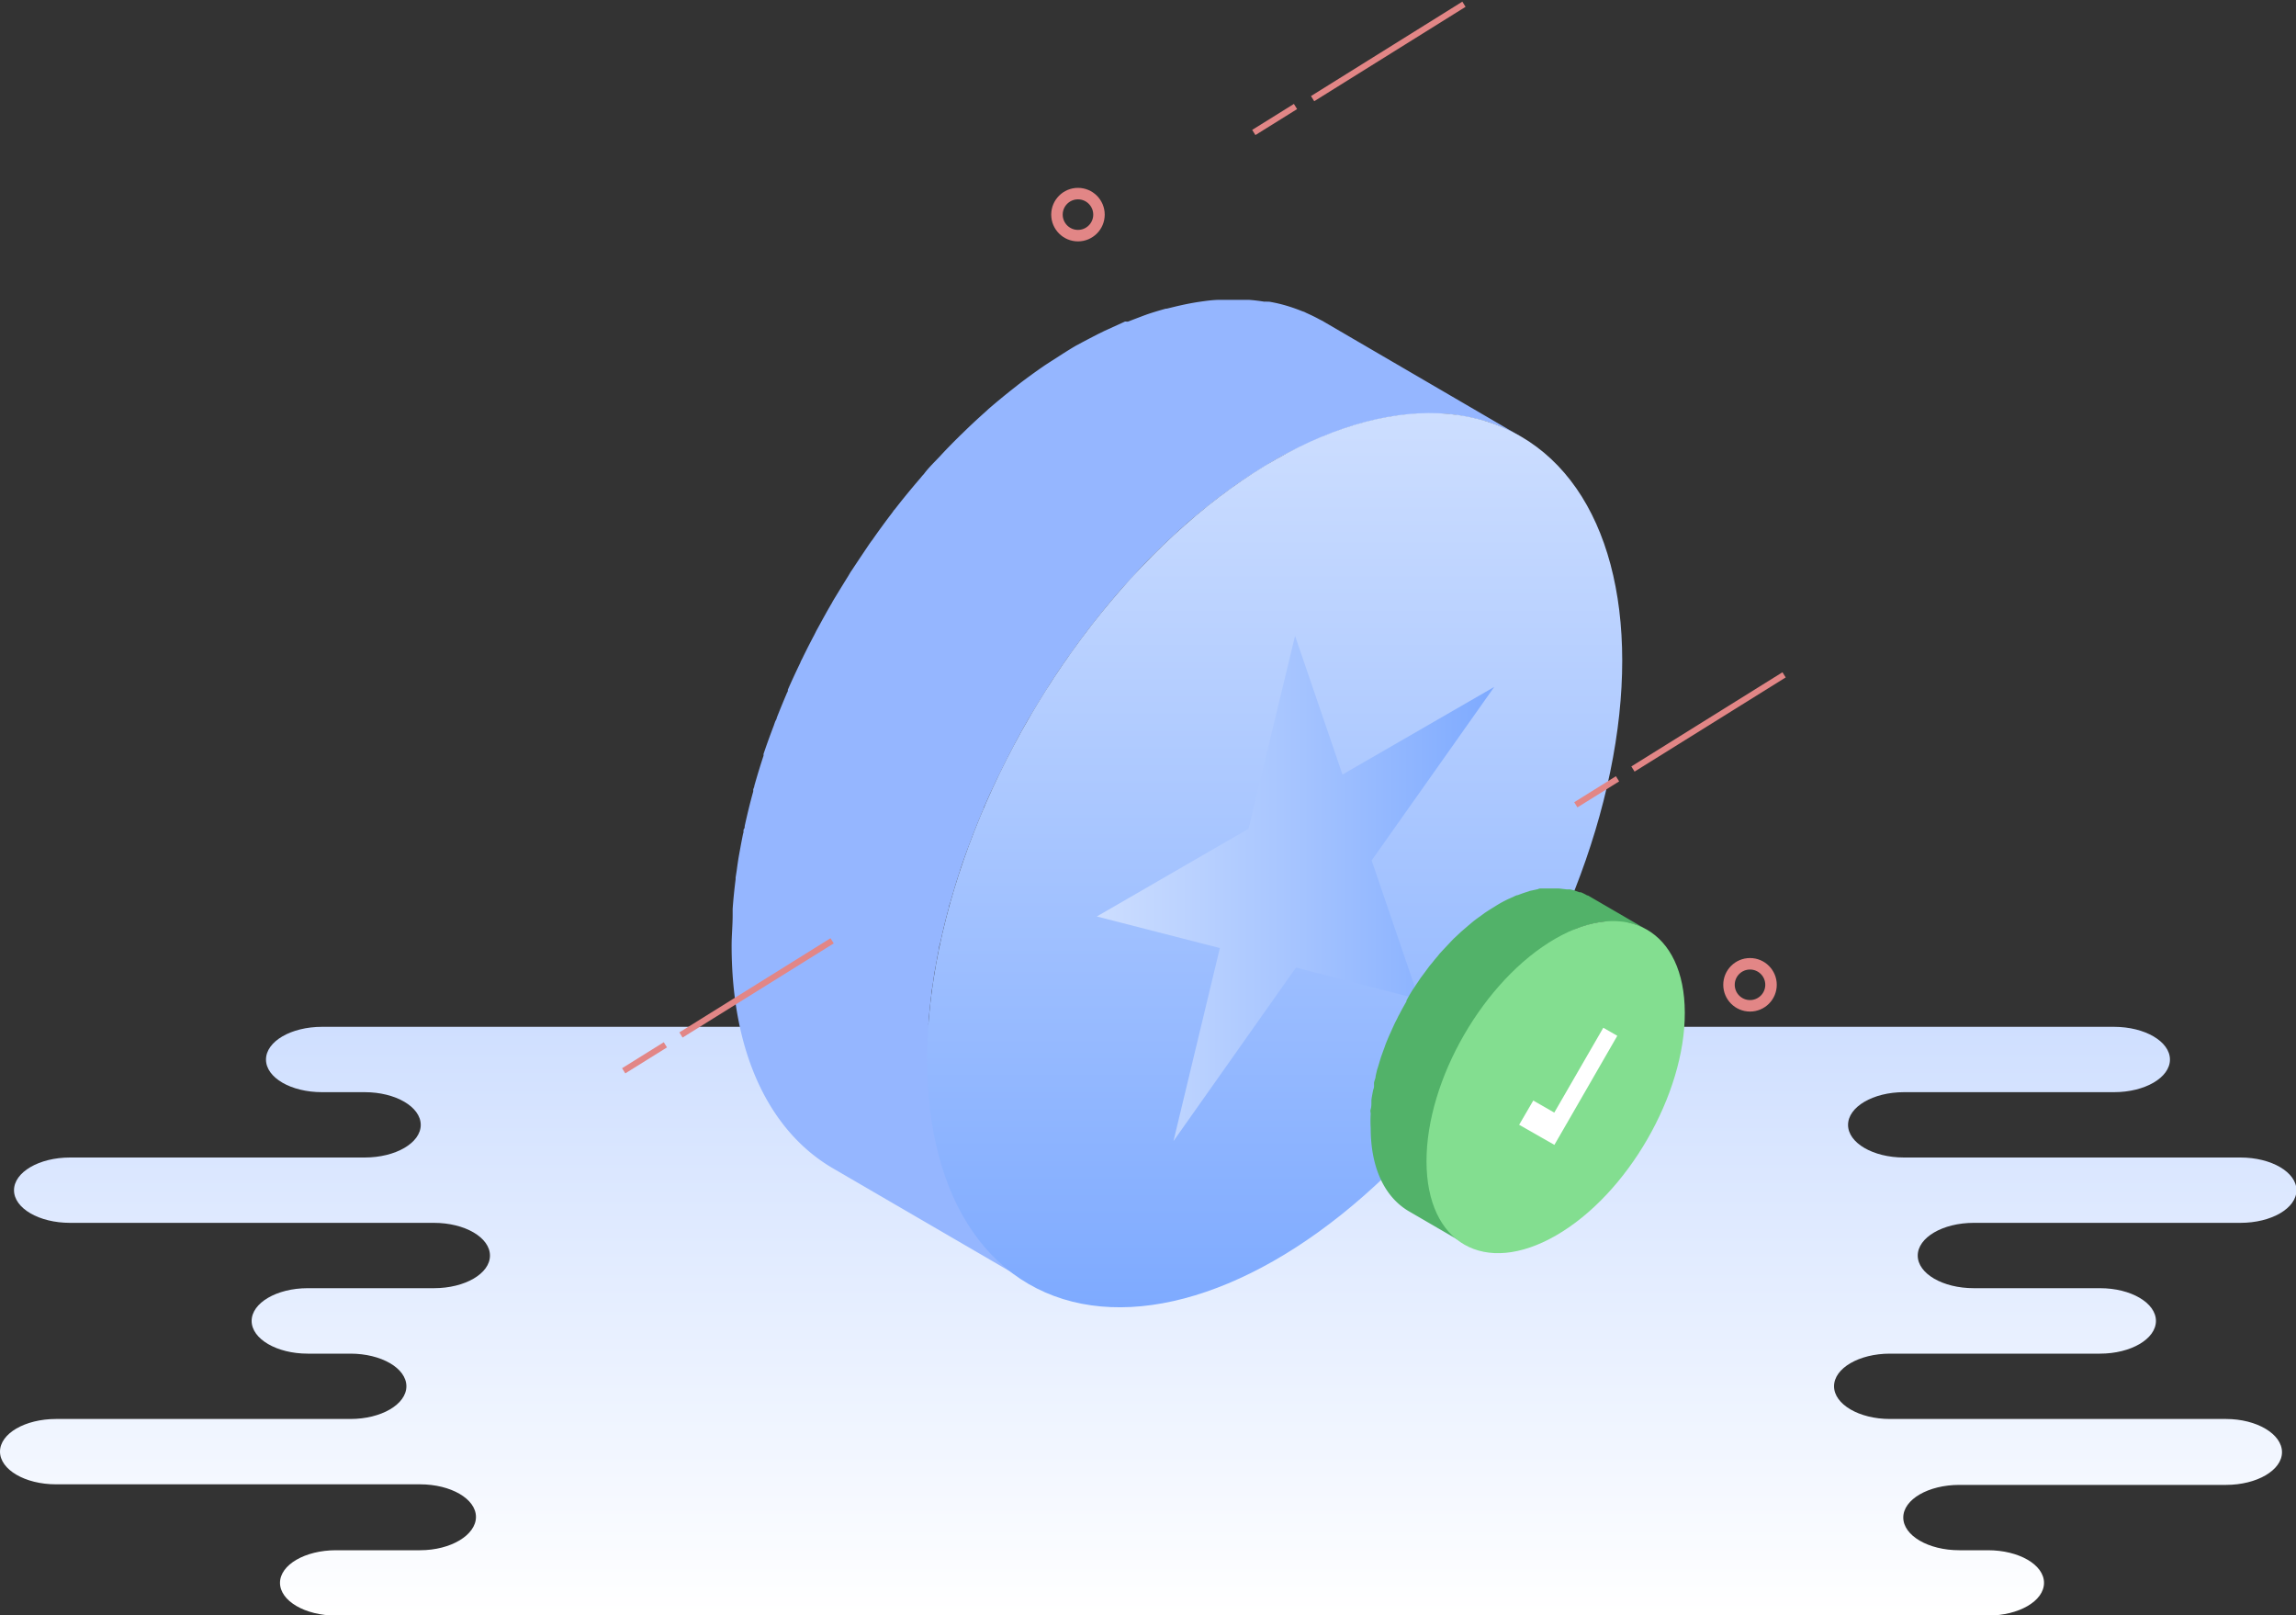 <svg xmlns="http://www.w3.org/2000/svg" xmlns:xlink="http://www.w3.org/1999/xlink" viewBox="0 0 200 140.64"><rect x="0" y="0" width="200" height="140.64" fill="#333333" stroke="none"/><defs><style>.cls-1{fill:url(#未命名的渐变_4);}.cls-2{fill:#95b6ff;}.cls-3{fill:url(#未命名的渐变_12);}.cls-4{fill:url(#未命名的渐变_12-2);}.cls-5{fill:#52b269;}.cls-6{fill:#83de90;}.cls-7{fill:#fff;}.cls-8{fill:#e28686;}.cls-9{fill:none;stroke:#e28686;stroke-miterlimit:10;}</style><linearGradient id="未命名的渐变_4" x1="100" y1="140.64" x2="100" y2="89.42" gradientUnits="userSpaceOnUse"><stop offset="0" stop-color="#fff"/><stop offset="1" stop-color="#cfdfff"/></linearGradient><linearGradient id="未命名的渐变_12" x1="111.03" y1="35.96" x2="111.03" y2="113.85" gradientTransform="translate(120.01 -58.73) rotate(59.84)" gradientUnits="userSpaceOnUse"><stop offset="0" stop-color="#cddeff"/><stop offset="1" stop-color="#7eaaff"/></linearGradient><linearGradient id="未命名的渐变_12-2" x1="95.54" y1="77.37" x2="130.16" y2="77.37" gradientTransform="matrix(1, 0, 0, 1, 0, 0)" xlink:href="#未命名的渐变_12"/></defs><title>领取成功</title><g id="图层_2" data-name="图层 2"><g id="图层_1-2" data-name="图层 1"><path class="cls-1" d="M193.9,123.57H164.63c-2.69,0-4.87-1.28-4.87-2.85s2.18-2.84,4.87-2.84h18.3c2.69,0,4.87-1.28,4.87-2.85s-2.18-2.85-4.87-2.85h-11c-2.7,0-4.88-1.27-4.88-2.84s2.18-2.85,4.88-2.85h23.23c2.7,0,4.88-1.27,4.88-2.84s-2.18-2.85-4.88-2.85H165.85c-2.69,0-4.87-1.27-4.87-2.84s2.18-2.85,4.87-2.85h18.3c2.69,0,4.87-1.27,4.87-2.84s-2.18-2.85-4.87-2.85H28.05c-2.7,0-4.88,1.27-4.88,2.85s2.18,2.84,4.88,2.84h3.72c2.69,0,4.88,1.28,4.88,2.85s-2.19,2.84-4.88,2.84H6.1c-2.7,0-4.88,1.28-4.88,2.85s2.18,2.84,4.88,2.84H37.8c2.7,0,4.88,1.28,4.88,2.85s-2.18,2.84-4.88,2.84h-11c-2.69,0-4.88,1.28-4.88,2.85s2.19,2.85,4.88,2.85h3.72c2.7,0,4.88,1.27,4.88,2.84s-2.18,2.85-4.88,2.85H4.88c-2.7,0-4.88,1.27-4.88,2.84s2.18,2.85,4.88,2.85H36.59c2.69,0,4.87,1.27,4.87,2.84S39.28,135,36.59,135H29.27c-2.7,0-4.88,1.27-4.88,2.84s2.18,2.85,4.88,2.85h143.9c2.69,0,4.88-1.27,4.88-2.85s-2.19-2.84-4.88-2.84h-2.5c-2.7,0-4.88-1.28-4.88-2.85s2.18-2.84,4.88-2.84H193.9c2.7,0,4.88-1.28,4.88-2.85S196.6,123.57,193.9,123.57Z"/><path class="cls-2" d="M80.87,89.21c.06-.86.15-1.73.26-2.6,0-.24.06-.48.1-.72.06-.41.11-.82.18-1.23l.15-.82c.07-.39.14-.79.23-1.18,0-.23.09-.45.14-.67.22-1,.46-2,.74-3,0-.17.1-.34.14-.51.25-.87.51-1.74.8-2.61l.06-.2c.28-.84.59-1.68.91-2.52l.24-.63c.28-.71.57-1.42.87-2.12,0-.11.09-.22.13-.33.34-.78.7-1.55,1.07-2.32l.3-.61c.3-.61.6-1.22.92-1.82l.29-.56c.41-.76.82-1.51,1.25-2.25l.26-.42c.38-.65.77-1.28,1.17-1.92.12-.18.23-.37.35-.56q.75-1.16,1.53-2.28c.08-.12.17-.23.25-.34.54-.78,1.11-1.54,1.68-2.29.08-.1.15-.2.23-.29.72-.93,1.46-1.84,2.22-2.72l.3-.35c.47-.53,1-1.06,1.43-1.57l.08-.09c.5-.54,1-1.07,1.54-1.58l.33-.33c.68-.66,1.37-1.3,2.07-1.93a1.54,1.54,0,0,0,.19-.17c.73-.63,1.47-1.24,2.21-1.82l.43-.34c.73-.56,1.48-1.1,2.23-1.62l.4-.26c.79-.53,1.58-1,2.39-1.5.64-.37,1.28-.71,1.91-1l.55-.27,1.45-.66.5-.22,1.34-.51.33-.12c.55-.19,1.1-.35,1.64-.5.31-.09.63-.16.94-.24l.44-.1c.46-.1.92-.19,1.37-.26.69-.1,1.36-.16,2-.2l.4,0c.6,0,1.19,0,1.76,0l.3,0c.46,0,.92.09,1.37.16l.41.07a12.89,12.89,0,0,1,1.52.35l.06,0c.47.14.92.3,1.37.48l.38.16c.38.17.76.35,1.12.55l.36.19L115.29,28l-.16-.09-.2-.1c-.36-.2-.74-.38-1.12-.55l-.2-.1-.18-.06c-.45-.18-.9-.34-1.37-.48l0,0h0a12.89,12.89,0,0,0-1.52-.35l-.17,0a2.24,2.24,0,0,0-.24,0c-.45-.07-.91-.13-1.37-.16l-.22,0h-.08c-.57,0-1.16,0-1.76,0h-.17l-.23,0c-.66,0-1.33.1-2,.2h0c-.45.07-.91.16-1.37.26l-.44.1-.86.21-.08,0c-.54.15-1.09.31-1.64.5l-.33.12-1.34.51L98,28l-.33.15-1.45.66-.55.27c-.63.32-1.27.66-1.91,1-.81.47-1.6,1-2.39,1.5l-.4.26c-.75.52-1.5,1.06-2.23,1.62l-.43.34c-.74.58-1.48,1.19-2.21,1.82l-.19.18c-.7.62-1.39,1.26-2.06,1.92l-.21.2-.13.13c-.52.51-1,1-1.54,1.58l-.08.09c-.48.51-1,1-1.42,1.57l-.14.15-.17.21c-.76.88-1.5,1.78-2.22,2.71l-.07.07-.16.23Q76.83,45.81,76,47c-.06.08-.12.15-.17.23a1,1,0,0,0-.08.11Q75,48.45,74.24,49.6l-.15.22-.2.34c-.4.64-.79,1.28-1.18,1.92l-.18.3-.06.12c-.44.74-.85,1.5-1.26,2.25l-.1.18-.19.38c-.32.6-.63,1.21-.93,1.82-.06.13-.12.25-.19.38s-.06.15-.1.23c-.37.77-.73,1.54-1.07,2.32l0,.08c0,.08-.07.16-.1.25-.3.7-.59,1.41-.87,2.12,0,.11-.1.23-.14.34s-.07.19-.1.29c-.32.84-.63,1.68-.91,2.52v0l0,.15c-.29.87-.55,1.74-.8,2.61,0,.11-.07.22-.1.33a1.16,1.16,0,0,1,0,.18c-.28,1-.52,2-.74,3,0,.09,0,.18-.07.27s0,.26-.07.39c-.08.4-.16.8-.23,1.19l-.15.82q-.1.61-.18,1.23l-.09.57a.76.76,0,0,0,0,.15c-.11.87-.2,1.74-.26,2.6l0,.55c0,.88-.09,1.76-.09,2.63,0,9.55,3.4,16.26,8.84,19.42l17.19,10c-5.44-3.16-8.81-9.88-8.84-19.42,0-.87,0-1.75.09-2.63Z"/><ellipse class="cls-3" cx="111.03" cy="74.91" rx="42.68" ry="24.72" transform="translate(-9.52 133.27) rotate(-59.84)"/><polygon class="cls-4" points="130.16 59.82 119.48 74.93 123.61 87.02 112.89 84.26 102.22 99.37 106.26 82.56 95.54 79.81 108.76 72.17 112.81 55.37 116.94 67.45 130.16 59.82"/><path class="cls-5" d="M137.33,80.87c.26-.1.53-.19.79-.27l.5-.14.46-.1q.3-.06.6-.09l.34,0c.24,0,.48,0,.72,0h.16a5.53,5.53,0,0,1,.83.11l.2,0a6.32,6.32,0,0,1,.62.18l.19.07a5,5,0,0,1,.74.35h0l-5.16-3-.06,0a4.18,4.18,0,0,0-.56-.28l-.12,0-.19-.07-.29-.1-.33-.08-.19,0-.11,0-.68-.08s0,0,0,0a.86.86,0,0,1-.16,0c-.18,0-.35,0-.53,0l-.19,0-.34,0-.31,0c-.1,0-.19,0-.29.06l-.46.1-.24.05a2.67,2.67,0,0,1-.26.09c-.26.08-.52.17-.79.28-.09,0-.19.05-.28.09l-.28.13-.27.12c-.34.16-.68.34-1,.54s-.72.44-1.07.68l-.34.25c-.24.17-.48.34-.71.53l-.38.32-.64.55-.38.36-.24.22-.24.25-.75.8-.24.26-.18.23c-.15.17-.3.35-.44.53s-.2.23-.29.35l-.22.3-.31.42-.22.29c-.11.17-.22.34-.34.51s-.14.22-.22.33a1,1,0,0,1-.09.13c-.2.31-.39.63-.58,1l0,.07-.11.19c-.13.23-.26.46-.38.69s-.11.22-.17.32-.11.23-.17.34l-.15.29c-.13.27-.25.54-.37.81a1.39,1.39,0,0,1-.06.13v0c-.15.33-.29.67-.42,1l-.06.18-.14.38-.18.5-.12.39-.14.47-.09.28-.12.52c0,.19-.1.38-.14.57a1.94,1.94,0,0,0,0,.2c0,.14,0,.28-.07.42-.06.3-.12.6-.16.9,0,.08,0,.16,0,.24s0,.38-.06.56,0,.27,0,.4a10.53,10.53,0,0,0,0,1.25c0,3.54,1.26,6,3.27,7.21l5.16,3c-2-1.17-3.27-3.67-3.28-7.22,0-.41,0-.82,0-1.24,0-.13,0-.26,0-.4s.06-.54.1-.81.1-.6.15-.9l.12-.61c0-.19.1-.38.14-.57s.14-.54.22-.8.09-.31.14-.47.19-.6.3-.9c0-.12.09-.24.13-.37.16-.41.32-.82.5-1.23l.06-.14c.17-.37.34-.73.52-1.09a3.59,3.59,0,0,1,.17-.34c.17-.34.36-.68.55-1,0-.07.07-.13.1-.2.23-.39.47-.77.71-1.15l.22-.32.56-.81.31-.42c.16-.22.33-.43.51-.64l.43-.54.43-.48c.24-.27.49-.54.75-.8l.48-.48.38-.35.63-.56.39-.31c.23-.19.47-.37.71-.54a4.15,4.15,0,0,1,.34-.24c.35-.25.71-.48,1.07-.69s.69-.37,1-.53l.27-.12C137,81,137.14,80.94,137.33,80.87Z"/><path class="cls-6" d="M135.47,81.75c6.21-3.58,11.27-.71,11.29,6.43s-5,15.83-11.22,19.41-11.26.71-11.28-6.43S129.26,85.34,135.47,81.75Z"/><polygon class="cls-7" points="139.66 89.5 140.88 90.2 136.62 97.59 135.4 99.7 134.17 99 132.33 97.95 133.56 95.84 135.39 96.89 139.66 89.5"/><rect class="cls-8" x="120.52" y="-3.43" width="0.53" height="15.51" transform="matrix(0.53, 0.85, -0.85, 0.53, 60.59, -100.48)"/><rect class="cls-8" x="108.89" y="10.14" width="4.28" height="0.53" transform="translate(11.29 60.28) rotate(-31.92)"/><rect class="cls-8" x="148.57" y="55.11" width="0.53" height="15.51" transform="translate(123.49 -96.7) rotate(58.08)"/><rect class="cls-8" x="136.94" y="68.68" width="4.28" height="0.53" transform="translate(-15.42 83.97) rotate(-31.92)"/><rect class="cls-8" x="65.64" y="78.28" width="0.53" height="15.51" transform="translate(104.08 -15.4) rotate(58.08)"/><rect class="cls-8" x="54.01" y="91.85" width="4.28" height="0.53" transform="translate(-40.22 43.62) rotate(-31.92)"/><circle class="cls-9" cx="93.9" cy="18.69" r="1.83"/><circle class="cls-9" cx="152.44" cy="85.76" r="1.83"/></g></g></svg>